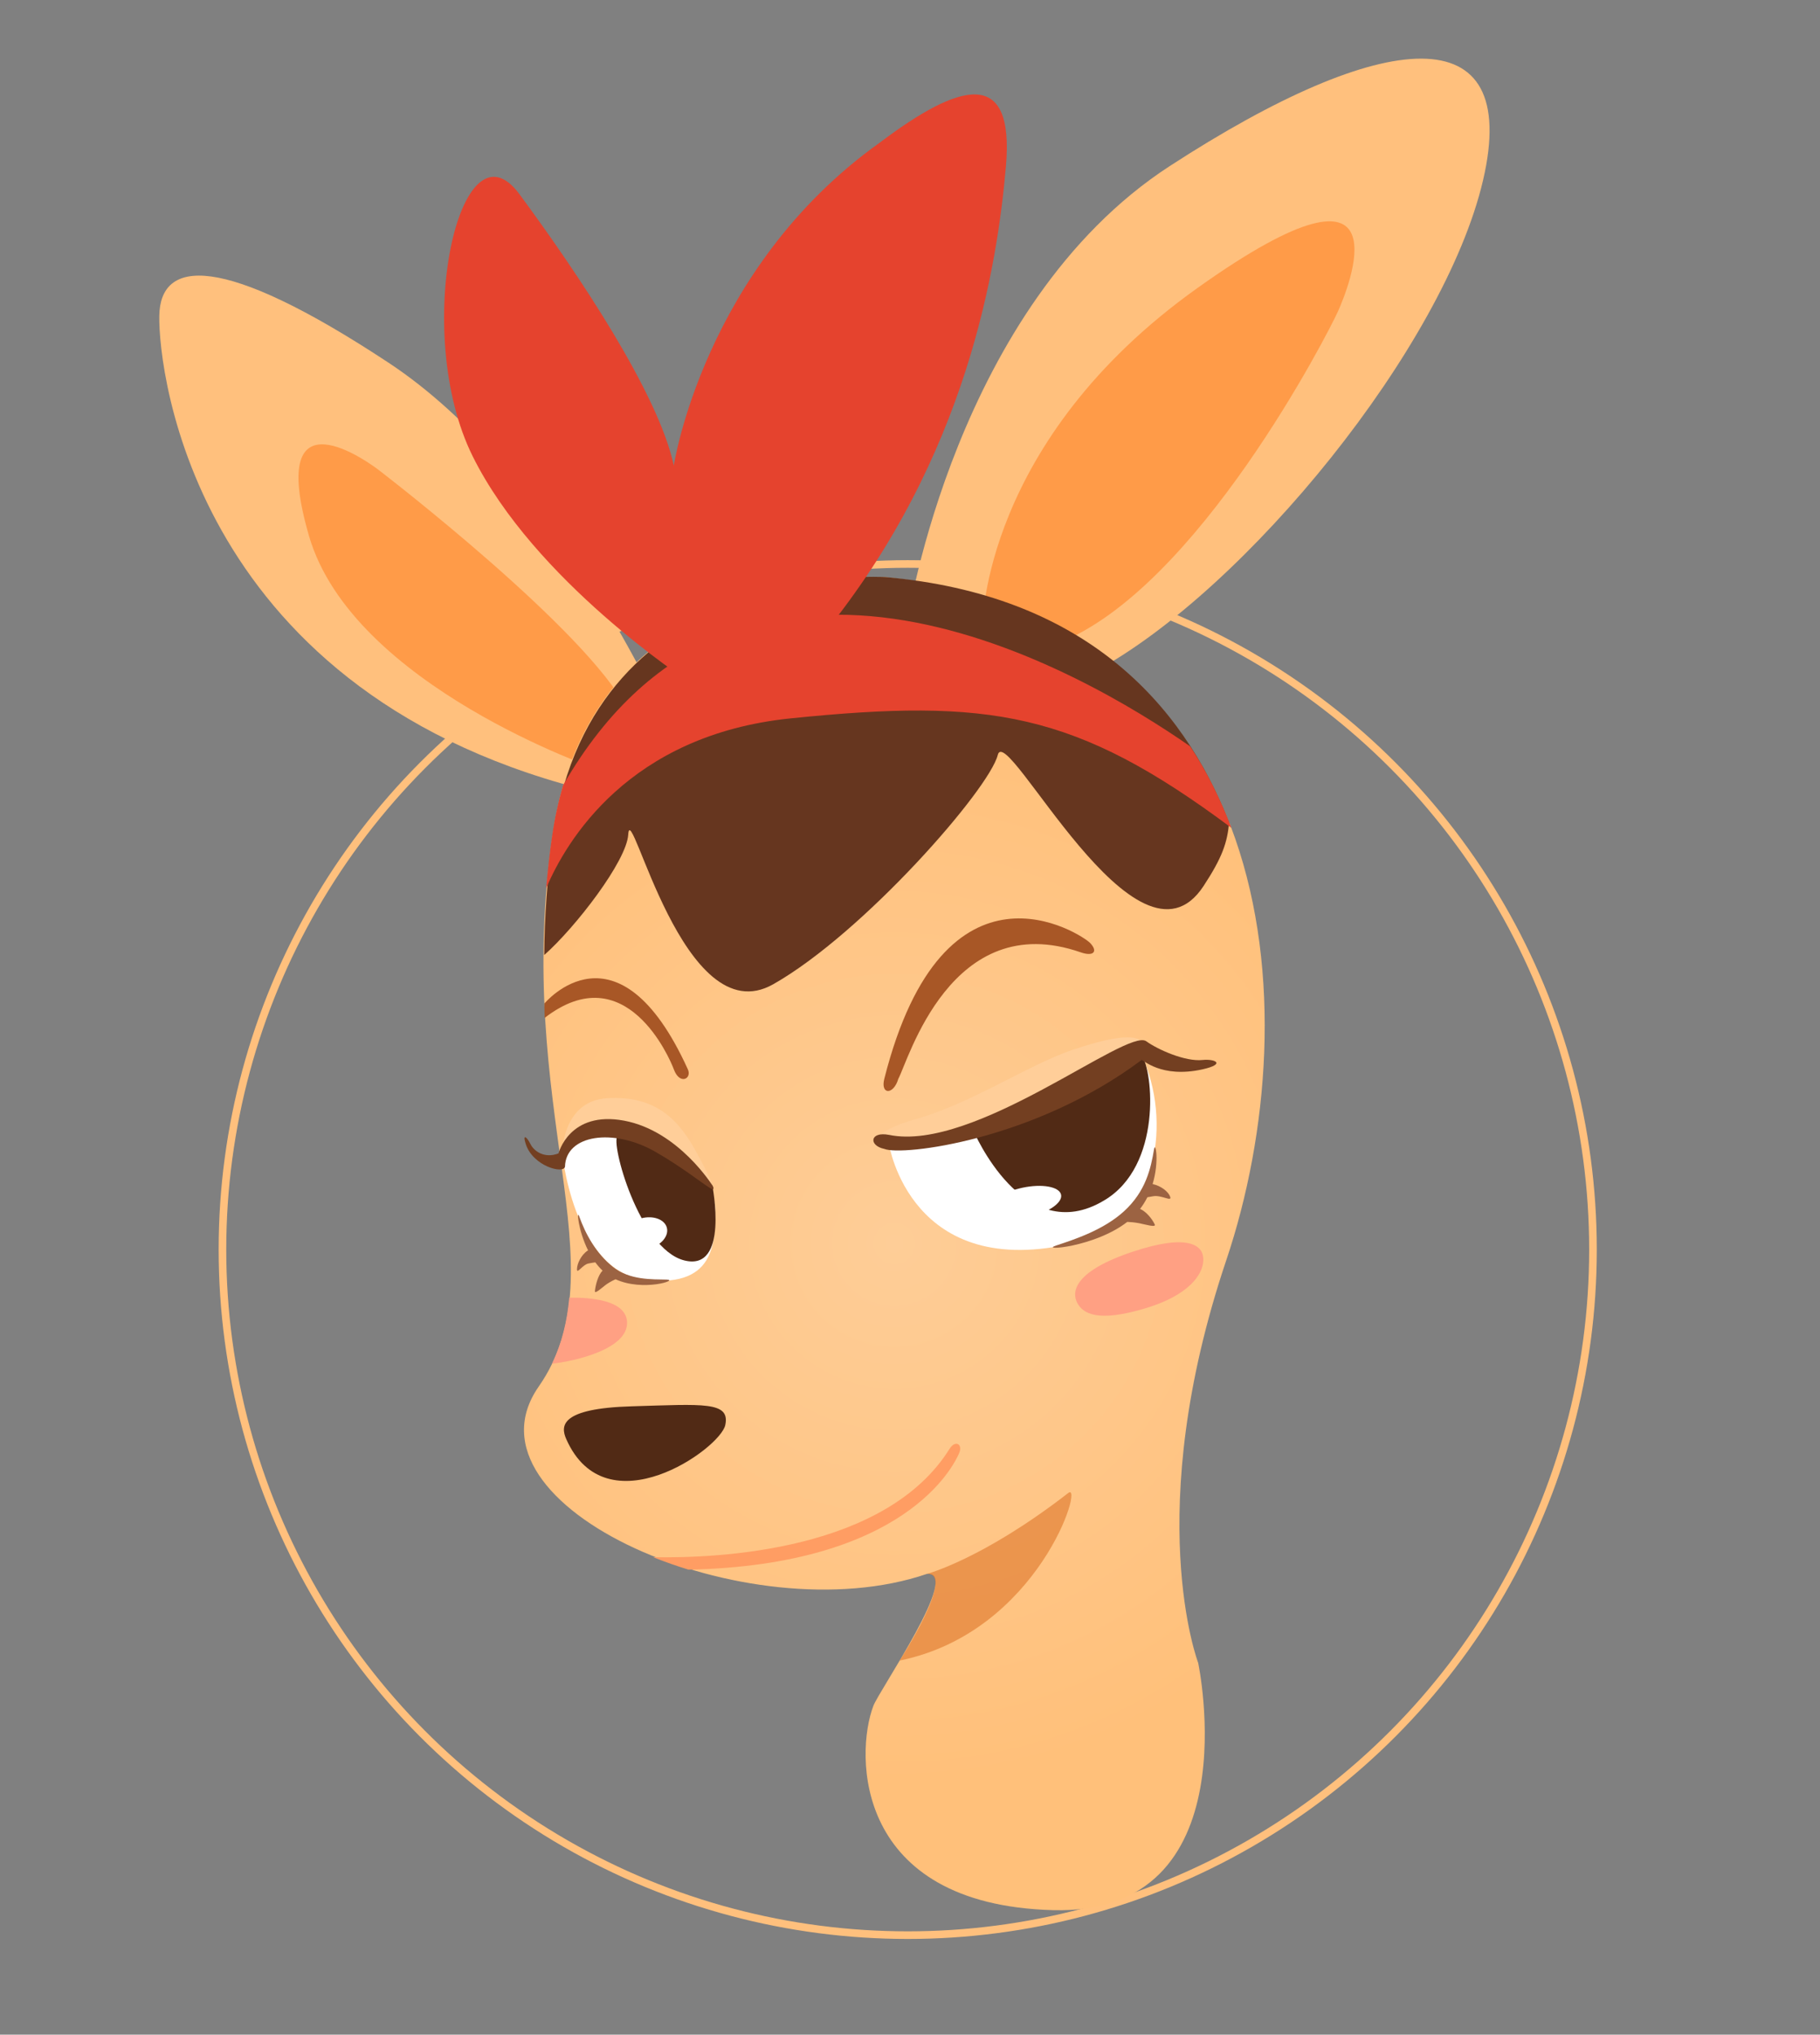 <?xml version="1.0" encoding="utf-8"?>
<!-- Generator: Adobe Illustrator 17.0.0, SVG Export Plug-In . SVG Version: 6.00 Build 0)  -->
<!DOCTYPE svg PUBLIC "-//W3C//DTD SVG 1.1//EN" "http://www.w3.org/Graphics/SVG/1.1/DTD/svg11.dtd">
<svg version="1.1" xmlns="http://www.w3.org/2000/svg" xmlns:xlink="http://www.w3.org/1999/xlink" x="0px" y="0px" width="239px"
	 height="267.064px" viewBox="-39.658 -11.936 239 267.064" enable-background="new -39.658 -11.936 239 267.064"
	 xml:space="preserve">
<rect x="-39.658" y="-11.936" width="239" height="267.064" fill="#808080" stroke="none"/>
<g id="图层_1" display="none">
	
		<circle display="inline" fill-rule="evenodd" clip-rule="evenodd" fill="none" stroke="#FFC07D" stroke-miterlimit="10" cx="79.221" cy="152.507" r="89.988"/>
	
		<radialGradient id="SVGID_1_" cx="89.034" cy="125.063" r="93.556" gradientTransform="matrix(0.998 -0.064 0.064 0.998 -23.71 3.281)" gradientUnits="userSpaceOnUse">
		<stop  offset="0" style="stop-color:#FECD97"/>
		<stop  offset="1" style="stop-color:#FFC07A"/>
	</radialGradient>
	<path display="inline" fill="url(#SVGID_1_)" d="M71.162,68.811c-17.408,1.839-30.724,9.986-35.178,24.277
		s-2.154,28.907-7.292,50.904c-5.048,21.61,6.612,31.46,11.776,37.06c2.264,2.455,15.562,10.785,23.582,19.033
		c8.785,9.034,0.417,22.233,3.354,28.848c7.077,15.939,29.203,18.837,42.041,3.188c5.838-7.116-7.262-16.772-4.27-32.746
		c3.305-17.646,15.861-23.748,20.2-41.054c3.524-14.055-5.228-40.719-12.943-61.32C103.202,72.354,88.939,66.933,71.162,68.811z"/>
	<path display="inline" fill="#FFCE99" d="M32.237,130.4c0,0-1.889-7.1,5.921-11.161c9.005-4.683,19.561-0.674,22.779,3.404
		s-27.738,10.158-27.738,10.158"/>
	<path display="inline" fill="#FFCE99" d="M86.065,125.347c0,0-1.421-17.698,15.936-16.182
		c12.519,1.093,15.552,12.079,15.552,12.079"/>
	<path display="inline" fill="#FFFFFF" d="M32.78,129.055c0,0,0.61,7.375,3.745,12.586c4.197,6.975,10.474,10.272,17.894,8.791
		c7.42-1.481,13.087-13.169,7.461-21.377S36.878,117.294,32.78,129.055z"/>
	<path display="inline" fill="#FFFDFC" d="M106.131,111.947c0,0,15.017,2.654,11.528,19.531
		c-2.337,11.303-9.675,13.064-15.519,12.901c-3.959-0.111-12.501-4.317-15.687-16.815
		C82.802,113.241,106.131,111.947,106.131,111.947z"/>
	<path display="inline" fill="#512A15" d="M95.202,114.881c4.078-4.169,14.762-5.084,20.353,4.053
		c3.924,6.413,0.394,16.131-2.647,19.154c-3.657,3.635-11.571,3.627-16.301-6.632C93.831,125.438,95.202,114.881,95.202,114.881z"/>
	<g id="Shape_2_40_" display="inline">
		<g>
			<path fill-rule="evenodd" clip-rule="evenodd" fill="#9C6342" d="M51.565,150.781c-2.597-0.067-6.586-1.078-9.48-2.951
				c-2.918-1.889-4.303-4.387-5.75-6.512c-0.696-1.021-0.175,2.426,2.439,5.47c-1.018,0.565-1.686,1.56-1.701,2.233
				c-0.014,0.655,1.017-0.582,2.078-0.711c0.513-0.062,0.845-0.093,1.054-0.108c0.422,0.355,0.87,0.696,1.368,1.002
				c0.081,0.05,0.165,0.088,0.247,0.136c-0.688,0.561-1.164,1.652-1.306,2.494c-0.077,0.469,1.198-0.351,1.877-0.699
				c0.777-0.398,1.51-0.623,1.778-0.7C49.135,152.217,53.709,150.834,51.565,150.781z"/>
		</g>
	</g>
	<g id="Shape_2_36_" display="inline">
		<g>
			<path fill-rule="evenodd" clip-rule="evenodd" fill="#9C6342" d="M116.825,137.79c1.338-3.196,0.792-6.035,0.408-4.793
				c-0.813,2.627-1.11,4.51-3.95,7.601c-2.991,3.255-6.804,3.466-9.311,3.761c-2.288,0.269,4.457,1.628,9.468-2.185
				c0.354,0.056,0.846,0.154,1.367,0.318c0.695,0.22,2.028,0.79,1.881,0.36c-0.271-0.782-0.908-1.751-1.661-2.16
				c0.364-0.417,0.679-0.847,0.955-1.284c0.202-0.018,0.495-0.039,0.925-0.059c1.018-0.047,2.189,0.954,2.071,0.339
				C118.85,139.019,117.972,138.12,116.825,137.79z"/>
		</g>
	</g>
	<path display="inline" fill="#512A15" d="M62.019,124.169c-1.804-5.042-17.628-5.84-17.403-2.408
		c0.607,9.282-0.224,15.739,5.041,22.319c3.178,3.971,10.176,4.937,12.767-0.46C65.121,138,64.627,131.456,62.019,124.169z"/>
	<path display="inline" fill="#A85726" d="M36.806,115.938c0,0,1.621-4.488,9.542-4.484c10,0.004,10.2,5.155,7.739,3.722
		c-2.909-1.693-4.103-1.934-8.126-1.934c-3.139,0-6.472,1.062-7.944,3.214C36.914,118.067,36.06,117.131,36.806,115.938z"/>
	<path display="inline" fill="#A85726" d="M86.797,107.953c0.816-1.653,3.593-5.29,11.281-5.29c5.434,0,8.049,2.893,8.31,3.191
		c0.822,0.94,0.007,1.658-0.922,1.033c-1.954-1.315-2.889-2.321-7.146-2.244c-4.78,0.087-8.114,1.787-9.595,4.069
		C87.774,110.179,85.665,110.246,86.797,107.953z"/>
	<path display="inline" fill="#713D1F" d="M31.762,128.987c0,0-2.428,0.242-3.483-1.678c-2.116-3.851-1.135,0.084-0.827,0.825
		c0.736,1.771,2.107,3.092,5.44,3.092c0,0,2.101-8.957,14.375-10.064c2.446-0.22,7.776-0.725,14.345,2.125
		c0,0-4.347-4.685-12.172-4.685C35.615,118.602,31.762,128.987,31.762,128.987z"/>
	<path display="inline" fill="#713D1F" d="M86.065,125.347c0,0-0.689-14.473,16.075-14.087c10.486,0.242,15.206,8.137,15.839,9.032
		c0,0,1.569,0.187,3.64-2.691c1.331-1.849,1.452-1.28,0.417,0.988c-2.077,4.552-4.354,3.883-4.354,3.883s-6.217-7.783-15.542-8.592
		C96.659,113.405,89.985,114.881,86.065,125.347z"/>
	<path display="inline" fill="#4F2914" d="M64.992,152.75c-0.988-0.977-2.153-3.372,1.983-4.467
		c5.621-1.488,19.684-2.448,15.212,3.144C77.754,156.972,70.322,158.021,64.992,152.75z"/>
	<path display="inline" fill="#FFA083" d="M34.11,159.551c3.57,0.456,11.103-1.623,10.208-4.915s-11.661-3.348-15.184,0.427
		C25.611,158.837,34.11,159.551,34.11,159.551z"/>
	<path display="inline" fill="#FFA083" d="M109.686,149.904c6.117,1.96,16.727-1.951,12.154-4.817
		c-5.117-3.208-11.478-1.205-13.659,0.065C105.999,146.422,105.349,148.514,109.686,149.904z"/>
	
		<ellipse transform="matrix(0.998 -0.064 0.064 0.998 -8.731 3.245)" display="inline" fill="#FFFFFF" cx="46.604" cy="138.762" rx="4.538" ry="2.39"/>
	
		<ellipse transform="matrix(0.998 -0.064 0.064 0.998 -8.163 6.49)" display="inline" fill="#FFFFFF" cx="97.855" cy="131.456" rx="4.29" ry="2.39"/>
	<path display="inline" fill="#FFC07D" d="M50.347,96.934c0,0-34.234,13.963-53.604-20.878
		c-13.028-23.434-7.868-55.671,5.998-41.765s26.119,31.18,52.378,45.91S50.347,96.934,50.347,96.934z"/>
	<path display="inline" fill="#FFC07D" d="M89.377,72.025c0,0,18.759-25.541,34.304-45.48c6.003-7.7,15.501-22.077,24.474-19.986
		c7.102,1.655,11.079,20.733,8.545,33.059c-4.167,20.271-16.281,46.419-55.853,50.006C47.435,94.465,89.377,72.025,89.377,72.025z"
		/>
	<path display="inline" fill="#FF9B48" d="M49.819,97.737c0,0-29.522,1.487-41.22-23.277s6.51-12.047,10.505-8.547
		c3.995,3.5,22.979,18.074,31.282,23.378C58.688,94.596,49.819,97.737,49.819,97.737z"/>
	<path display="inline" fill="#FF9B48" d="M95.609,78.591c0,0,30.054-29.354,34.66-36.084c4.606-6.73,16.553-15.784,12.769,4.674
		c-5.239,28.327-36.048,35.136-43.326,37.001C92.433,86.047,95.609,78.591,95.609,78.591"/>
	<path display="inline" fill="#66361F" d="M71.162,68.811c0,0-36.711-3.472-38.382,44.43c0,0,12.26-10.269,16.261-14.72
		c1.954-2.174,3.489,4.413,14.057,9.129c6.835,3.05,9.757,0.991,22.169-15.945c2.545-3.472,3.849,5.512,29.448,11.503
		C114.715,103.209,105.175,60.246,71.162,68.811z"/>
	<path display="inline" fill="#E5432E" d="M60.28,80.553c0,0-26.845-2.538-32.829-32.026c-3.804-18.75-2.647-21.395,15.151-11.589
		C56.38,44.529,61.004,55.013,66.259,62.51c1.966,2.804,3.068-14.864,8.965-25.063c4.113-7.114,6.673-11.534,19.695-19.286
		c6.876-4.093,8.106,14.38,6.803,25.552c-1.155,9.903-6.086,21.191-20.866,33.362c0,0,12.537-0.302,27.676,10.354
		c0,0,0.945,0.357,2.932,6.076c0,0-30.93-24.834-77.411,7.98c0,0,0.141-1.789,1.38-6.501C36.607,90.52,48.198,83.729,60.28,80.553z"
		/>
	<path display="inline" fill="#FFA083" d="M60.751,176.656c2.313,0.002,3.218,0.507,12.165-7.028
		c1.377-1.159,2.246-1.014,3.767-0.435c1.521,0.58,15.794,5.965,18.982,3.526c3.188-2.439,3.767-1.111,3.043,0
		s-3.298,5.703-22.242-1.135c-1.807-0.652-2.101-0.58-2.753,0.145c-0.652,0.725-7.638,7.933-12.962,6.81
		C59.033,178.178,59.248,176.655,60.751,176.656z"/>
</g>
<g id="图层_2" display="none">
	
		<circle display="inline" fill-rule="evenodd" clip-rule="evenodd" fill="none" stroke="#FFC07D" stroke-miterlimit="10" cx="79.045" cy="152.208" r="89.988"/>
	<g id="形状_57" display="inline">
		<g>
			<path fill-rule="evenodd" clip-rule="evenodd" fill="#FFC07D" d="M74.17,77.55c-3.282-52.563-16.508-58.61-26.744-67.222
				C37.19,1.715,30.526,9.92,37.306,42.131c6.78,32.211,19.516,36.864,19.516,36.864S77.452,130.112,74.17,77.55z"/>
		</g>
	</g>
	<g id="形状_58" display="inline">
		<g>
			<path fill-rule="evenodd" clip-rule="evenodd" fill="#FF9B48" d="M69.11,76.104c-0.662-21.968-10.895-35.58-11.565-37.587
				s-14.213-22.459-10.119,2.891c4.094,25.35,17.348,38.309,17.348,38.309S69.772,98.072,69.11,76.104z"/>
		</g>
	</g>
	<g id="形状_59" display="inline">
		<g>
			<path fill-rule="evenodd" clip-rule="evenodd" fill="#FFC07D" d="M177.045,31.137c-0.143-10.671-18.61-9.996-46.23,10.925
				c-27.62,20.921-29.581,43.688-29.581,43.688s-26.986,25.956,20.326,14.011C168.872,87.816,177.188,41.809,177.045,31.137z"/>
		</g>
	</g>
	<g id="形状_60" display="inline">
		<g>
			<path fill-rule="evenodd" clip-rule="evenodd" fill="#FF9B48" d="M134.162,53.837c-19.718,19.408-25.868,31.305-25.868,31.305
				l-0.059,0.631c0,0-13.371,14.984,11.002,4.856c24.373-10.127,34.369-29.146,40.88-41.987
				C166.627,35.801,153.879,34.429,134.162,53.837z"/>
		</g>
	</g>
	<g id="形状_47_3_" display="inline">
		<g>
			
				<radialGradient id="SVGID_2_" cx="81.892" cy="148.538" r="73.343" gradientTransform="matrix(1 0 0 1 -8.312 9.082)" gradientUnits="userSpaceOnUse">
				<stop  offset="0" style="stop-color:#FECD97"/>
				<stop  offset="1" style="stop-color:#FFC07A"/>
			</radialGradient>
			<path fill-rule="evenodd" clip-rule="evenodd" fill="url(#SVGID_2_)" d="M96.622,74.285c0,0-40.793-10.112-53.242,18.381
				c-12.449,28.494-4.086,40.38-13.198,49.742c-9.112,9.361-21.398,2.233-13.284,24.15c8.388,22.657,40.749,25.696,49.846,24.923
				c9.714-0.825,10.519,4.283,10.818,5.41c1.132,4.266,0.353,8.34-9.463,24.443c-11.156,18.302,34.572,39.315,49.65-4.93
				c3.298-11.893-13.065-29.755,5.494-55.284C141.801,135.591,134.023,80.078,96.622,74.285z"/>
		</g>
	</g>
	<path display="inline" fill-rule="evenodd" clip-rule="evenodd" fill="#66361F" d="M96.622,74.286c0,0-40.793-10.113-53.242,18.381
		c-1.297,2.969-2.309,5.739-3.175,8.395c0.488,3.295,1.834,6.601,3.809,10.62c5.669,11.536,20.932-2.153,40.565-17.113
		c0.002,0.204,9.082,19.24,24.086,25.353c4.623,1.793,15.041-7.427,21.19-13.46C124.921,90.347,113.96,76.971,96.622,74.286z"/>
	<g id="形状_49" display="inline">
		<g>
			<path fill-rule="evenodd" clip-rule="evenodd" fill="#A85726" d="M92.819,115.485c-12.526-15.692-30.548,5.762-31.058,6.338
				c-0.509,0.577-0.079,1.982,1.268,0.634c19.143-18.592,27.028-6.498,28.522-5.071C92.575,118.363,94.703,117.845,92.819,115.485z"
				/>
		</g>
	</g>
	<g id="形状_50" display="inline">
		<g>
			<path fill-rule="evenodd" clip-rule="evenodd" fill="#754224" d="M96.356,129.572c0,0-18.568,14.092-36.497,4.294
				c-1.361-0.744-2.609-0.253-0.634,1.902c4.082,4.453,18.207,10.645,36.778-3.49c0,0,1.777,1.818,6.145,0.966
				C106.711,132.352,99.826,132.971,96.356,129.572z"/>
		</g>
	</g>
	<g id="形状_53" display="inline">
		<g>
			<path fill-rule="evenodd" clip-rule="evenodd" fill="#FE915C" d="M57.324,178.868c-1.278,0.243-17.833,3.465-26.226-0.717
				c-1.025-0.511-2.355,0.161-0.929,1.293c4.213,3.344,14.843,4.053,27.789,0.692C59.462,179.745,59.025,178.545,57.324,178.868z"/>
		</g>
	</g>
	<g id="形状_51" display="inline">
		<g>
			<path fill-rule="evenodd" clip-rule="evenodd" fill="#FFA083" d="M88.382,144.641c0,0-10.48,0.165-10.775,4.437
				c-0.296,4.271,8.253,4.904,10.775,5.071s10.867-0.832,11.409-4.437C100.333,146.107,94.503,144.661,88.382,144.641z"/>
		</g>
	</g>
	<path display="inline" fill-rule="evenodd" clip-rule="evenodd" fill="#E5432E" d="M125.767,96.427
		c-8.535-6.206-37.465-24.746-69.953-17.976c-4.817,2.896-9.03,7.118-11.925,13.171c5.451-1.666,17.894-4.568,34.352-2.759
		c20.786,2.286,41.223,6.63,51.128,16.107C128.379,102,127.179,99.139,125.767,96.427z"/>
	<g id="形状_56" display="inline">
		<g>
			<path fill-rule="evenodd" clip-rule="evenodd" fill="#E5432E" d="M101.059,40.058c-11.06,6.182-15.846,15.846-15.846,15.846
				s-0.357-10.44-10.775-28.522C64.019,9.3,62.297,32.049,63.029,48.298c0.732,16.249,13.31,29.156,13.31,29.156h0.634
				c0,0-14.154,14.727,12.677,2.535c26.831-12.191,36.218-31.746,39.931-43.734C133.294,24.267,112.119,33.876,101.059,40.058z"/>
		</g>
	</g>
	<g id="形状_54" display="inline">
		<g>
			<path fill-rule="evenodd" clip-rule="evenodd" fill="#512A15" d="M21.96,148.423c-7.509,0.01-8.024,2.358-7.606,5.071
				c0.198,1.284,3.979,13.771,17.114,0C34.143,150.688,29.576,148.412,21.96,148.423z"/>
		</g>
	</g>
	<path display="inline" opacity="0.6" fill-rule="evenodd" clip-rule="evenodd" fill="#DD7528" d="M70.254,191.456
		c0,0,10.676,0.412,20.284-5.671c2.352-1.489-1.825,15.646-13.571,18.799C76.967,204.584,82.007,192.728,70.254,191.456z"/>
</g>
<g id="图层_3">
	
		<circle fill-rule="evenodd" clip-rule="evenodd" fill="none" stroke="#FFC07D" stroke-miterlimit="10" cx="79.542" cy="152.077" r="89.988"/>
	<g id="Shape_2_35_">
		<g>
			<path fill-rule="evenodd" clip-rule="evenodd" fill="#9C6342" d="M74.814,123.079c-3.119-0.051-7.8-0.147-11.661-1.962
				c-4.165-1.958-5.982-5.14-7.341-7.859c-0.576-1.152-0.278,2.01,1.818,5.121c-1.235,0.7-2.031,1.932-2.031,2.751
				c0,0.786,1.206-0.724,2.476-0.906c0.402-0.058,0.704-0.095,0.94-0.122c0.479,0.5,1.02,0.969,1.619,1.397
				c-0.791,0.7-1.319,1.996-1.465,2.994c-0.081,0.565,1.43-0.452,2.235-0.887c0.671-0.362,1.314-0.612,1.742-0.761
				C69.186,125.126,77.66,123.123,74.814,123.079z"/>
		</g>
	</g>
	<g id="Shape_2_33_">
		<g>
			<path fill-rule="evenodd" clip-rule="evenodd" fill="#9C6342" d="M31.303,46.295c-3.119-0.051-7.8-0.147-11.661-1.962
				c-4.165-1.958-5.982-5.141-7.341-7.859c-0.576-1.152-0.278,2.01,1.818,5.121c-1.235,0.7-2.031,1.932-2.031,2.751
				c0,0.786,1.206-0.724,2.476-0.906c0.402-0.058,0.704-0.095,0.94-0.122c0.479,0.5,1.02,0.969,1.619,1.397
				c-0.791,0.7-1.319,1.996-1.465,2.994c-0.081,0.565,1.43-0.452,2.235-0.887c0.671-0.362,1.314-0.612,1.742-0.761
				C25.675,48.342,34.15,46.339,31.303,46.295z"/>
		</g>
	</g>
	<g id="形状_78">
		<g>
			<path fill-rule="evenodd" clip-rule="evenodd" fill="#FFC07D" d="M113.941,9.869C85.792,28.15,79.542,69.453,79.542,69.453
				s4.718,17.474,24.571,6.757c19.853-10.717,45.902-42.699,50.984-64.498C160.179-10.087,142.09-8.411,113.941,9.869z"/>
		</g>
	</g>
	<g id="形状_79">
		<g>
			<path fill-rule="evenodd" clip-rule="evenodd" fill="#FF9B48" d="M117.626,25.84C89.4,45.919,89.37,70.068,89.37,70.068
				s-8.557,9.545,9.828,2.457c18.385-7.088,35.673-40.952,36.856-43.613C137.238,26.25,145.853,5.761,117.626,25.84z"/>
		</g>
	</g>
	<g id="形状_80">
		<g>
			<path fill-rule="evenodd" clip-rule="evenodd" fill="#FFC07D" d="M47.6,82.353c0,0-14.182-32.137-36.242-46.685
				c-22.06-14.548-29.978-13.567-30.099-6.143C-18.863,36.95-14.117,79.665,39,92.181C92.116,104.698,47.6,82.353,47.6,82.353z"/>
		</g>
	</g>
	<g id="形状_81">
		<g>
			<path fill-rule="evenodd" clip-rule="evenodd" fill="#FF9B48" d="M42.686,81.125c-5.407-10.431-31.544-30.541-32.556-31.328
				c-1.012-0.787-14.947-11.138-9.214,8.6C6.648,78.134,39,89.11,39,89.11S48.092,91.555,42.686,81.125z"/>
		</g>
	</g>
	<radialGradient id="SVGID_3_" cx="77.787" cy="151.284" r="70.792" gradientUnits="userSpaceOnUse">
		<stop  offset="0" style="stop-color:#FECD97"/>
		<stop  offset="1" style="stop-color:#FFC07A"/>
	</radialGradient>
	<path fill-rule="evenodd" clip-rule="evenodd" fill="url(#SVGID_3_)" d="M76.528,63.81c0,0-38.337-2.449-43.613,33.785
		c-5.277,36.233,9.122,56.722-1.843,72.484c-10.965,15.762,27.6,32.565,50.984,24.571c4.659-0.477-6.221,15.207-7.026,17.322
		c-2.427,6.381-2.562,26.093,23.576,26.81c26.138,0.717,19.077-32.461,19.077-32.461s-7.499-19.606,3.686-52.827
		C132.555,120.272,128.253,68.922,76.528,63.81z"/>
	<path fill-rule="evenodd" clip-rule="evenodd" fill="#66361F" d="M76.626,63.81c0,0-38.337-2.449-43.613,33.785
		c-0.822,5.643-1.166,10.903-1.203,15.823c4.101-3.623,10.833-12.342,11.032-15.823c0.289-5.083,7.199,26.363,19.042,19.657
		c11.843-6.707,28.359-25.593,29.485-30.099c1.126-4.507,18.281,30.553,27.028,17.199c2.434-3.716,3.111-5.649,3.355-8.362
		C115.558,80.242,102.625,66.116,76.626,63.81z"/>
	<path fill-rule="evenodd" clip-rule="evenodd" fill="#FFCE99" d="M53.561,143.412c-8.589-6.068-7.268-8.385-12.385-7.471
		c-9.602,1.716-7.154,4.207-7.088,3.938s-0.012-7.327,6.015-7.672c6.53-0.373,9.479,3.026,11.726,7.146
		C54.653,144.534,53.561,143.412,53.561,143.412"/>
	<g id="形状_70">
		<g>
			<path fill-rule="evenodd" clip-rule="evenodd" fill="#FFFFFF" d="M110.255,126.581c0.094,0.029-17.135,10.365-33.171,11.671
				c0,0,2.826,18.228,24.571,12.9C112.641,148.511,114.214,134.965,110.255,126.581z"/>
		</g>
	</g>
	<g id="形状_71">
		<g>
			<path fill-rule="evenodd" clip-rule="evenodd" fill="#FFFFFF" d="M34.086,138.866c0,0,1.44,16.146,11.057,17.2
				c9.617,1.053,9.048-5.6,9.104-9.553C54.303,142.56,39.735,130.42,34.086,138.866z"/>
		</g>
	</g>
	<path fill-rule="evenodd" clip-rule="evenodd" fill="#FFCE99" d="M75.382,137.847c9.345,0.412,17.462-5.781,22.578-4.867
		c9.602,1.716,14.836-9.016,12.567-7.934c-0.25,0.119,0.085-2.399-9.407,0.843c-5.758,1.966-13.319,7.049-20.503,9.064
		C75.382,136.421,75.382,137.847,75.382,137.847"/>
	<path fill-rule="evenodd" clip-rule="evenodd" fill="#FFA083" d="M42.686,161.594c-0.13-2.874-4.729-3.247-7.59-3.201
		c-0.275,3.07-0.956,5.943-2.258,8.664C35.872,166.725,42.845,165.132,42.686,161.594z"/>
	<g id="形状_73_2_">
		<g>
			<path fill-rule="evenodd" clip-rule="evenodd" fill="#FFA083" d="M118.246,152.639c-0.268-0.85-1.62-2.804-9.22-0.259
				c-8.953,2.998-7.566,6.06-7.197,6.738c0.72,1.32,2.586,2.598,9.04,0.634C117.323,157.786,118.826,154.478,118.246,152.639z"/>
		</g>
	</g>
	<g id="形状_74">
		<g>
			<path fill-rule="evenodd" clip-rule="evenodd" fill="#512A15" d="M43.3,172.651c-9.408,0.274-9.363,2.572-8.6,4.3
				c5.249,11.875,20.23,1.278,20.885-1.843C56.24,171.987,52.708,172.377,43.3,172.651z"/>
		</g>
	</g>
	<path fill-rule="evenodd" clip-rule="evenodd" fill="#FF9D63" d="M85.07,178.179c-8.363,13.482-30.429,14.436-38.949,14.277
		c1.493,0.6,3.046,1.146,4.642,1.636c28.411-0.599,34.774-13.534,35.535-15.298C86.805,177.62,85.81,177.054,85.07,178.179z"/>
	<g id="形状_69">
		<g>
			<path fill-rule="evenodd" clip-rule="evenodd" fill="#512A15" d="M110.255,126.581c-1.511-1.987-5.151,5.761-22.114,9.828
				c0,0,6.561,15.622,17.2,9.214C112.988,141.1,111.766,128.568,110.255,126.581z"/>
		</g>
	</g>
	<g id="形状_65">
		<g>
			<path fill-rule="evenodd" clip-rule="evenodd" fill="#A85726" d="M50.671,128.423c-9.205-20.265-18.842-8.636-18.842-8.636
				l0.032,1.884c10.645-8.231,16.451,5.338,16.968,6.752C49.596,130.523,51.232,129.658,50.671,128.423z"/>
		</g>
	</g>
	<g id="形状_82_2_">
		<g>
			<path fill-rule="evenodd" clip-rule="evenodd" fill="#A85726" d="M103.498,111.838c-1.066-1.118-19.175-13.147-27.028,17.814
				c-0.538,2.129,1.211,2.167,1.843,0c1.265-2.248,6.893-22.523,23.956-16.585C103.946,113.65,104.564,112.956,103.498,111.838z"/>
		</g>
	</g>
	<g id="形状_67">
		<g>
			<path fill-rule="evenodd" clip-rule="evenodd" fill="#733F21" d="M118.241,127.195c-2.275,0.237-5.862-1.368-7.371-2.457
				c-2.527-1.823-22.545,14.61-33.785,12.285c-2.53-0.49-2.709,1.408-0.614,1.843c2.35,0.95,19.649-1.108,33.785-11.671
				c0.11-0.127,2.513,2.443,7.986,1.229C121.362,127.731,119.92,127.02,118.241,127.195z"/>
		</g>
	</g>
	<path fill-rule="evenodd" clip-rule="evenodd" fill="#E5432E" d="M116.631,86.027c-13.882-9.673-58.607-36.065-82.332,5.082
		c-0.606,2.046-1.097,4.237-1.441,6.6c-0.347,2.383-0.605,4.694-0.794,6.944c2.594-6.122,10.782-20.129,32.122-22.301
		c26.104-2.657,37.356-0.912,57.85,14.364C120.612,92.995,118.825,89.325,116.631,86.027z"/>
	<g id="形状_68_2_">
		<g>
			<path fill-rule="evenodd" clip-rule="evenodd" fill="#512A15" d="M53.884,143.673c0,0-10.465-8.602-12.443-6.489
				c-0.973,0.732,2.806,14.81,8.757,16.317C56.149,155.008,53.884,143.673,53.884,143.673z"/>
		</g>
	</g>
	<g id="形状_68">
		<g>
			<path fill-rule="evenodd" clip-rule="evenodd" fill="#733F21" d="M53.955,143.755c0,0-4.487-7.27-11.671-8.6
				c-7.184-1.33-8.6,4.3-8.6,4.3c-1.868,0.722-3.238-0.318-3.686-1.229c-0.448-0.911-1.081-1.443-0.614,0
				c0.947,2.926,4.979,3.967,5.151,2.972c0.105-4.208,6.348-5.117,11.878-1.951c3.326,1.904,6.051,4.061,7.159,4.75
				C54.307,144.455,53.955,143.755,53.955,143.755z"/>
		</g>
	</g>
	<g id="形状_77_29_">
		<g>
			<path fill-rule="evenodd" clip-rule="evenodd" fill="#E5432E" d="M75.856,6.798c-23.201,16.538-27.072,42.6-27.028,42.385
				c-2.009-9.437-12.48-25.077-20.271-35.628c-7.791-10.551-14.277,18.008-6.143,34.399c8.134,16.391,28.256,29.485,28.256,29.485
				s-1.11,17.09,17.814-6.143C87.409,48.064,91.316,22.872,92.441,9.869C93.567-3.133,86.432-1.18,75.856,6.798z"/>
		</g>
	</g>
	
		<ellipse transform="matrix(0.978 -0.21 0.21 0.978 -28.511 23.202)" fill-rule="evenodd" clip-rule="evenodd" fill="#FFFFFF" cx="94.98" cy="145.831" rx="4.782" ry="1.957"/>
	
		<ellipse transform="matrix(0.966 -0.26 0.26 0.966 -37.373 16.808)" fill-rule="evenodd" clip-rule="evenodd" fill="#FFFFFF" cx="44.972" cy="149.95" rx="2.953" ry="2.053"/>
	<g id="Shape_2_27_">
		<g>
			<path fill-rule="evenodd" clip-rule="evenodd" fill="#9C6342" d="M47.884,156.017c-1.884-0.043-4.864,0.086-7.044-1.656
				c-2.252-1.8-3.614-4.34-4.434-6.635c-0.354-0.99-0.165,1.794,1.163,4.464c-0.025,0.012-0.048,0.02-0.074,0.037
				c-0.838,0.56-1.385,1.706-1.385,2.446c0,0.664,0.728-0.611,1.495-0.765c0.551-0.11,0.812-0.14,0.918-0.149
				c0.285,0.388,0.599,0.754,0.949,1.082c-0.546,0.541-0.911,1.758-1.006,2.671c-0.049,0.477,0.863-0.382,1.35-0.749
				c0.699-0.527,1.36-0.782,1.36-0.782s-0.003-0.007-0.004-0.008C44.79,157.635,49.551,156.053,47.884,156.017z"/>
		</g>
	</g>
	<g id="Shape_2_25_">
		<g>
			<path fill-rule="evenodd" clip-rule="evenodd" fill="#9C6342" d="M114.022,145.186c-0.204-0.659-1.152-1.452-2.321-1.708
				c0.912-3.026,0.365-5.646,0.188-4.575c-0.417,2.527-1.087,5.542-3.952,8.155c-2.656,2.423-6.401,3.666-8.901,4.485
				c-2.278,0.744,5.042,0.246,9.336-3.096c0.382,0.013,0.963,0.055,1.592,0.179c0.757,0.149,2.226,0.592,2.02,0.157
				c-0.366-0.767-1.115-1.678-1.926-2.044c0.376-0.494,0.695-1.007,0.956-1.529c0.198-0.037,0.45-0.082,0.788-0.136
				C112.869,144.904,114.217,145.819,114.022,145.186z"/>
		</g>
	</g>
	<path opacity="0.6" fill-rule="evenodd" clip-rule="evenodd" fill="#DD7528" d="M82.056,194.649c0,0,7.337-1.916,18.572-10.623
		c2.133-1.653-3.832,18.256-22.141,21.996C78.487,206.022,85.953,194.488,82.056,194.649z"/>
</g>
</svg>

